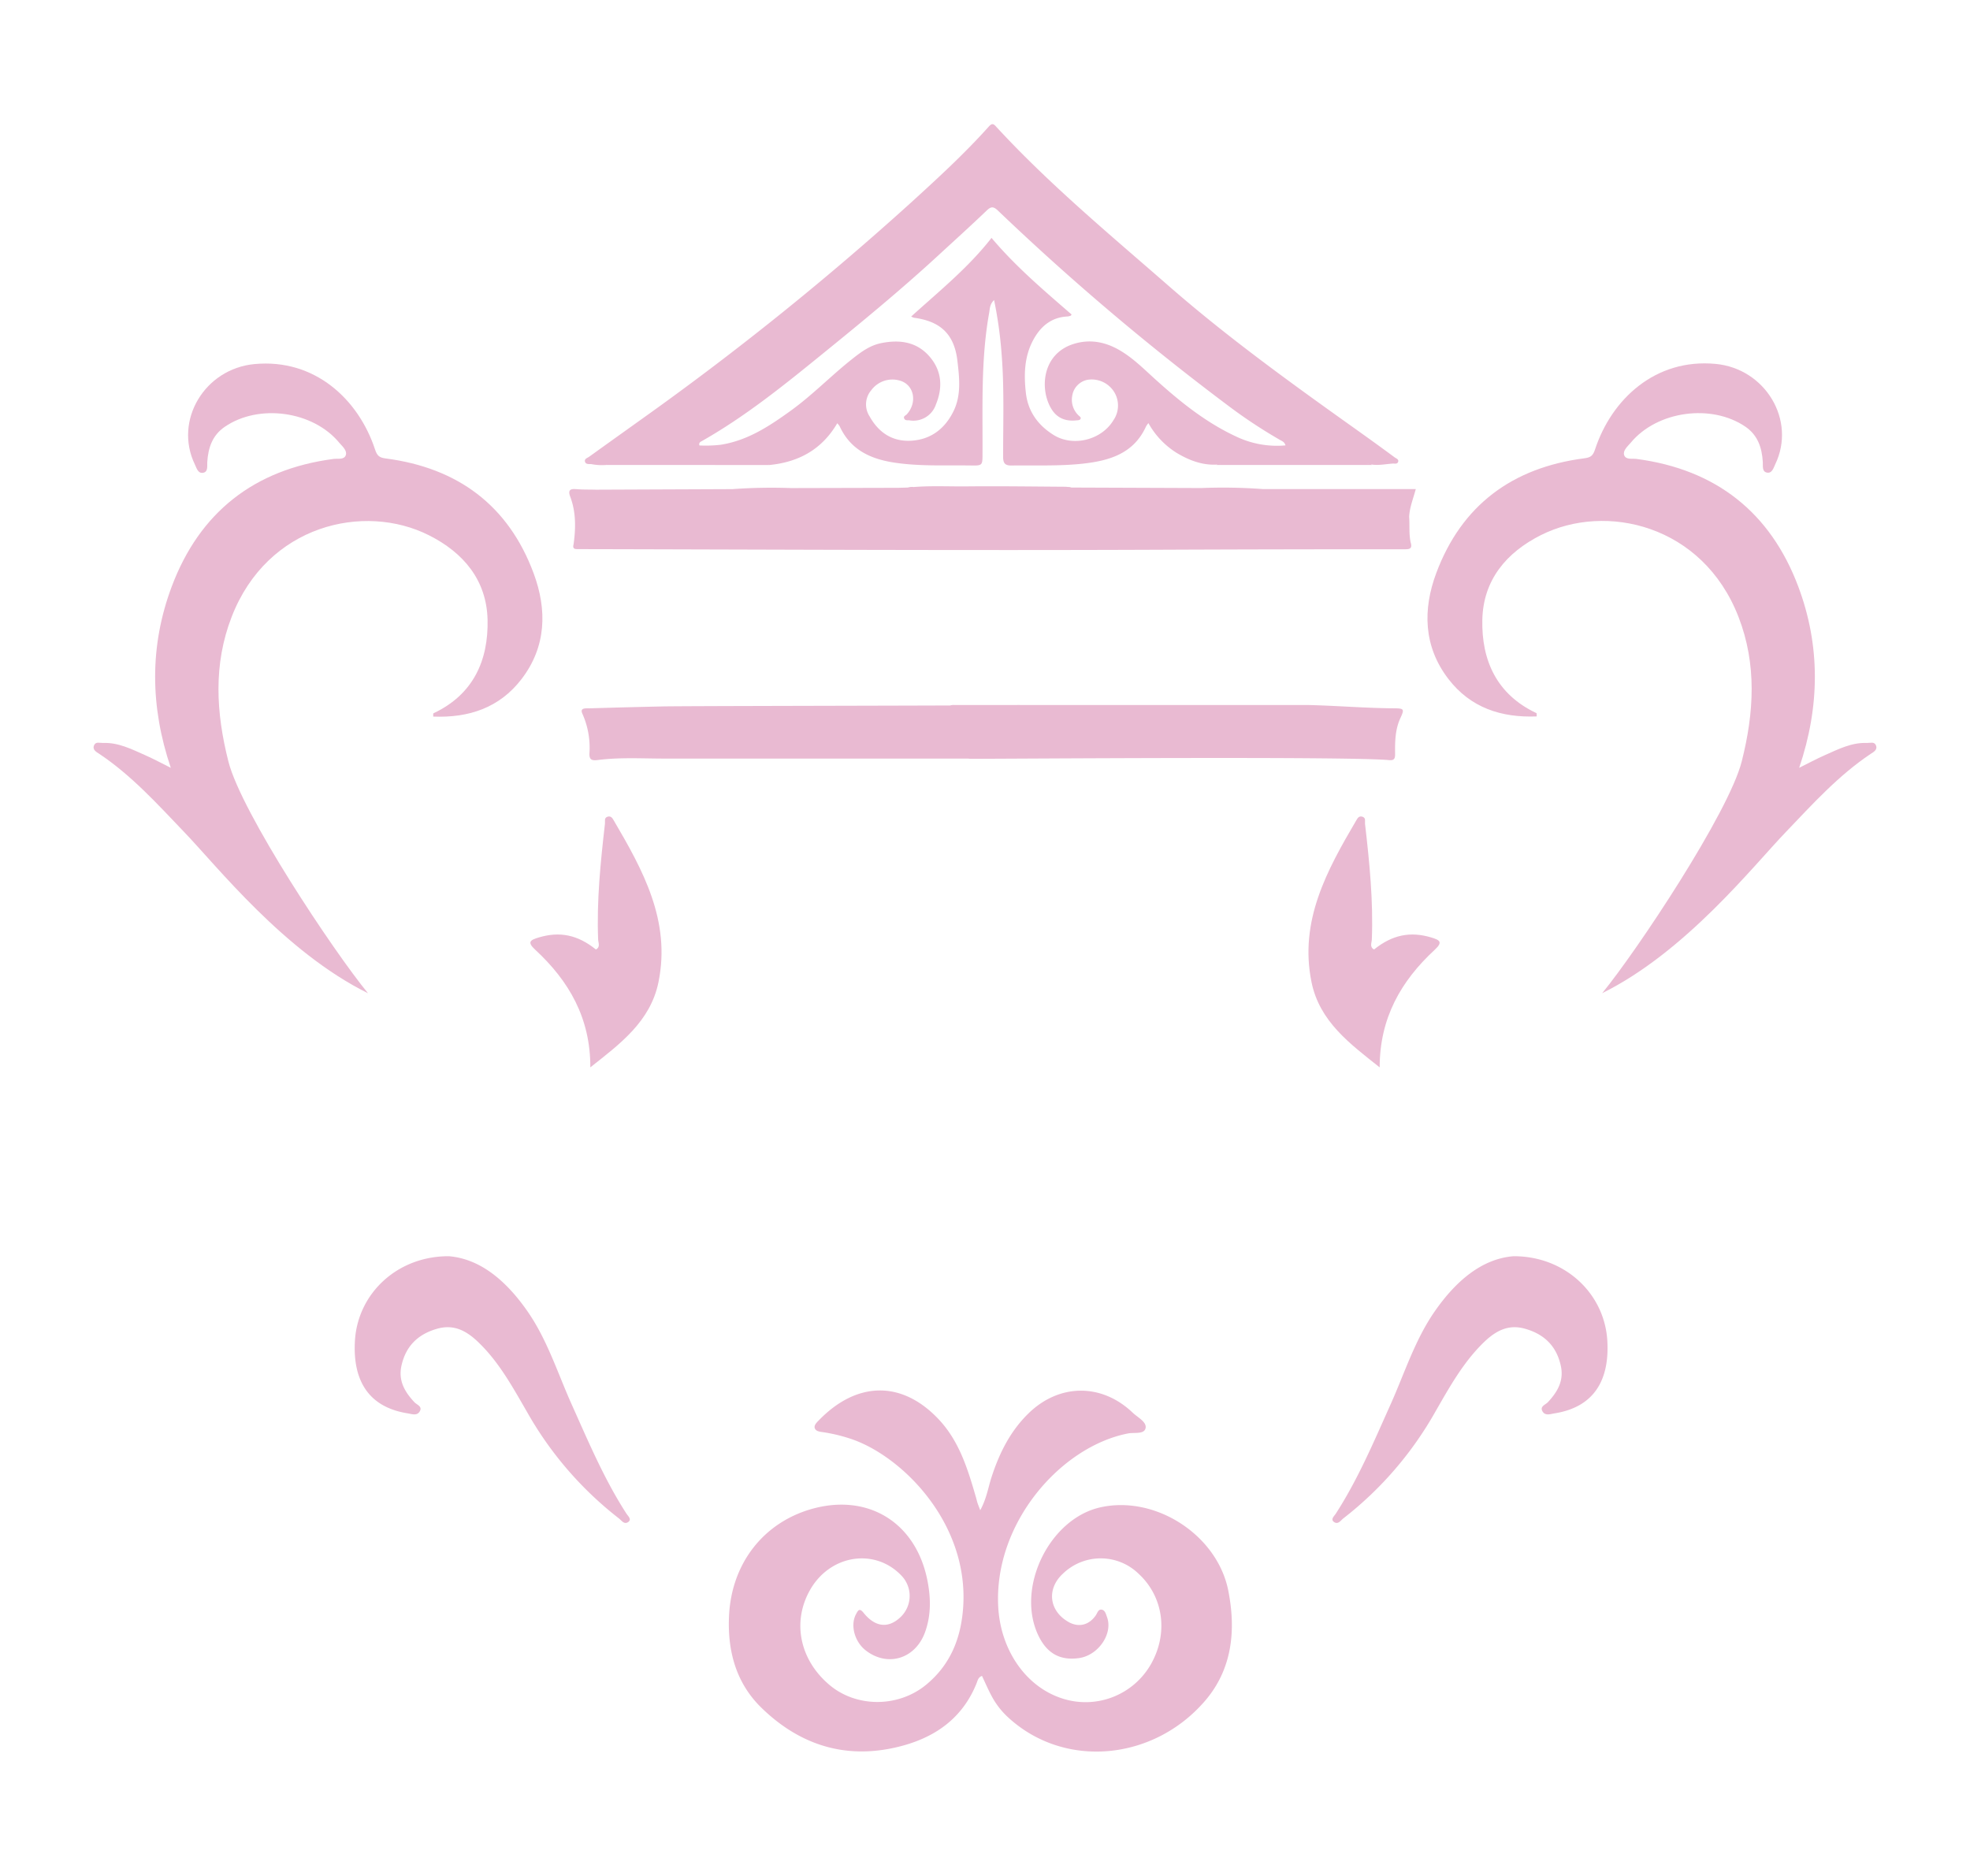 <svg id="Layer_1" data-name="Layer 1" xmlns="http://www.w3.org/2000/svg" viewBox="0 0 595.28 566.93"><defs><style>.cls-1{fill:#e9bad2;}</style></defs><path class="cls-1" d="M296.2,456.41c1.91-3.49,2.38-6.78,3.37-9.86,2.34-7.26,5.61-13.91,11.14-19.34,9.27-9.1,22.11-9.29,31.56-.28,1.5,1.43,4.24,2.77,3.9,4.62-.37,2-3.42,1.29-5.25,1.64-20.37,3.93-40.7,27.13-39.28,52.49.73,13,8.36,24.13,19.4,27.63A22.74,22.74,0,0,0,347.74,503c5.36-9.35,3.87-20.44-3.7-27.41a16.42,16.42,0,0,0-22.87,0c-4.92,4.55-4.21,11.13,1.57,14.51,3.12,1.83,6.29,1.09,8.37-1.92.48-.69.74-1.9,1.78-1.73s1.29,1.33,1.63,2.28c1.83,5-2.63,11.53-8.47,12.36s-9.87-1.52-12.45-7.17c-6.51-14.28,3.49-34.79,18.7-38.34,16.65-3.88,35.57,8.23,38.87,25.21,2.35,12,1.17,23.72-7.12,33.31-15.55,18-42.41,20.61-59.45,4.88a24,24,0,0,1-4.73-6c-1.17-2.1-2.11-4.34-3.14-6.5-1.14.39-1.31,1.39-1.61,2.16-4.67,11.7-14.21,17.39-25.76,19.73-15.14,3.07-28.34-1.59-39.3-12.29-7.74-7.55-10.26-17.31-9.77-27.73.75-15.87,10.38-28.09,24.77-32.27,17.31-5,31.92,4.13,35.25,21.92,1,5.26,1,10.42-.84,15.41-3,8-11.34,10.41-17.84,5.38-3.43-2.66-4.76-7.67-2.95-11,.62-1.14,1-1.94,2.26-.39,3.44,4.29,7.33,4.77,10.92,1.54a8.83,8.83,0,0,0,.76-12.53c-8-8.72-21.72-6.7-27.85,4.1-5.47,9.64-3.13,21.09,5.86,28.68,8.14,6.88,20.75,6.88,29.17,0,7.41-6.09,10.61-14.11,11.25-23.56,1.72-25.83-19.12-46.21-34.58-51a50.13,50.13,0,0,0-7.73-1.81c-.93-.12-2.19-.24-2.53-1.18s.65-1.82,1.33-2.52c11.32-11.59,24.76-12,35.84-.47,6.49,6.74,9.05,15.32,11.56,23.95.15.53.26,1.07.43,1.59S295.75,455.21,296.2,456.41Z"/><path class="cls-1" d="M55.54,251.33c-8-8.36-15.8-17-25.54-23.51-.85-.56-2.16-1.2-1.57-2.59.5-1.19,1.76-.66,2.69-.7,4.62-.19,8.63,1.87,12.68,3.66,2.58,1.14,5.07,2.49,7.81,3.85-6.27-18.52-6.44-36.87.28-54.77,8.41-22.42,24.89-35.4,48.84-38.57,1.31-.18,3.32.34,3.78-1.21.41-1.36-1.06-2.6-2-3.69C94.6,124.2,78.19,121.92,67.9,129c-3.75,2.56-5,6.36-5.27,10.65-.07,1.18.29,2.84-1.12,3.2-1.66.41-2.1-1.38-2.64-2.51-6.39-13.29,3-28.89,18-30.31,18.29-1.74,31.49,10.73,36.45,25.78.65,2,1.35,2.5,3.3,2.75,21.63,2.82,37,14.14,44.62,34.67,4.1,11,3.89,22.18-3.65,32-6.68,8.7-15.94,11.75-26.69,11.33,0-.6,0-1,.08-1,12-5.63,16.62-15.93,16.35-28.23-.27-12-7.28-20.32-17.72-25.57C110,151.88,80.76,158.59,70,186.43c-5.59,14.39-4.7,29-1,43.64,3.9,15.5,31.72,57.35,42.2,70.1C85.85,287.62,65.59,261.77,55.54,251.33Z"/><path class="cls-1" d="M421.41,214.06c-8.74-.05-17.48-.8-26.23-1-4.12,0-57.13,0-87,0a5.11,5.11,0,0,0-.82,0l-2,0c-9.18,0-15.68,0-17,0a3.62,3.62,0,0,0-1.25.14c-29.77.1-81.71.17-86.85.29q-11.17.24-22.36.58c-1,0-2.76-.17-1.91,1.64a25.18,25.18,0,0,1,2.12,12c-.08,1.92.79,2.16,2.32,2,6.62-.87,13.27-.48,19.91-.46,4.46,0,66.87,0,92.21,0a6.59,6.59,0,0,0,1,.07c12.06,0,114.22-.78,126.27.4,1.5.14,1.75-.56,1.74-1.83-.05-3.81,0-7.61,1.73-11.15C424.37,214.33,424.21,214.08,421.41,214.06Z"/><path class="cls-1" d="M135.61,379.64c9.56.78,17.35,7.46,23.67,16.49,6.14,8.77,9.25,18.95,13.59,28.57,5,11.15,9.77,22.46,16.46,32.79.44.68,1.68,1.7.45,2.51s-2-.57-2.85-1.19a107.69,107.69,0,0,1-27.75-32.24C155,419.36,151,412,145,406.08c-3.54-3.53-7.46-6.05-12.84-4.54-5.8,1.63-9.52,5.19-10.85,11.19-1,4.54,1,7.9,3.88,11,.76.83,2.65,1.31,1.56,2.94-.85,1.25-2.35.65-3.56.46-12.57-2-16.63-10.84-15.93-22.06C108.15,390.85,120.09,379.59,135.61,379.64Z"/><path class="cls-1" d="M457.33,379.64c-9.56.78-17.35,7.46-23.67,16.49-6.14,8.77-9.25,18.95-13.59,28.57-5,11.15-9.78,22.46-16.46,32.79-.44.68-1.69,1.7-.45,2.51s2-.57,2.84-1.19a107.72,107.72,0,0,0,27.76-32.24c4.15-7.21,8.2-14.53,14.18-20.49,3.54-3.53,7.46-6.05,12.83-4.54,5.81,1.63,9.53,5.19,10.86,11.19,1,4.54-1,7.9-3.88,11-.76.83-2.65,1.31-1.56,2.94.85,1.25,2.35.65,3.56.46,12.57-2,16.62-10.84,15.93-22.06C484.79,390.85,472.85,379.59,457.33,379.64Z"/><path class="cls-1" d="M178.38,322.57c.05-14.87-6.43-26.1-16.64-35.54-2.53-2.34-1.56-2.94,1.09-3.73,6.26-1.87,11.68-.83,17.23,3.64,1.43-.72.72-2.05.68-3-.46-11.72.72-23.34,2.06-35,.09-.76-.32-1.76.77-2.12s1.54.53,1.93,1.19c8.8,15,17.22,30.29,13.49,48.73C196.56,308.75,187.3,315.49,178.38,322.57Z"/><path class="cls-1" d="M539.74,251.33c8-8.36,15.8-17,25.54-23.51.85-.56,2.15-1.2,1.57-2.59-.51-1.19-1.76-.66-2.7-.7-4.62-.19-8.62,1.87-12.67,3.66-2.59,1.14-5.08,2.49-7.82,3.85,6.28-18.52,6.45-36.87-.27-54.77-8.42-22.42-24.89-35.4-48.84-38.57-1.31-.18-3.32.34-3.79-1.21-.4-1.36,1.07-2.6,2-3.69,7.94-9.6,24.36-11.88,34.65-4.85,3.75,2.56,5,6.36,5.26,10.65.08,1.18-.28,2.84,1.13,3.2,1.66.41,2.1-1.38,2.64-2.51,6.39-13.29-3-28.89-18-30.31-18.28-1.74-31.48,10.73-36.44,25.78-.65,2-1.35,2.5-3.31,2.75C457,141.33,441.68,152.65,434,173.18c-4.1,11-3.89,22.18,3.66,32,6.67,8.7,15.94,11.75,26.69,11.33,0-.6,0-1-.08-1-12-5.63-16.62-15.93-16.35-28.23.26-12,7.27-20.32,17.71-25.57,19.6-9.85,48.88-3.14,59.69,24.7,5.59,14.39,4.7,29,1,43.64-3.89,15.5-31.71,57.35-42.19,70.1C509.42,287.62,529.69,261.77,539.74,251.33Z"/><path class="cls-1" d="M416.9,322.57c0-14.87,6.42-26.1,16.64-35.54,2.52-2.34,1.56-2.94-1.09-3.73-6.26-1.87-11.69-.83-17.24,3.64-1.42-.72-.72-2.05-.68-3,.46-11.72-.71-23.34-2.06-35-.08-.76.33-1.76-.77-2.12s-1.53.53-1.92,1.19c-8.81,15-17.22,30.29-13.49,48.73C398.71,308.75,408,315.49,416.9,322.57Z"/><path class="cls-1" d="M183,140.52c.61-.6,1.37-.38,2.08-.38q22.69,0,45.4,0c.71,0,1.48-.21,2.08.39Z"/><path class="cls-1" d="M367.5,140.52c.6-.6,1.37-.39,2.07-.39H412.8c.63,0,1.31-.16,1.83.39Z"/><path class="cls-1" d="M425.81,156.15c.13-2.79,1.21-5.4,2-8.34H381.7a163.64,163.64,0,0,0-18.66-.32l-39.29-.15a2.73,2.73,0,0,0-1.1-.17,5.29,5.29,0,0,0-.8-.07c-9.86-.06-19.72-.21-29.58-.11-5.38.06-10.76-.23-16.13.19H276a4.11,4.11,0,0,0-1.67.16l-2.82.08L239,147.5a162.77,162.77,0,0,0-17.67.32l-41.23.17c-2-.05-4.06,0-6.07-.17s-2.37.57-1.71,2.32c1.76,4.68,1.67,9.5,1,14.35-.42,1.54.53,1.46,1.6,1.46,58.12.12,116.25.43,174.37.19q37.46-.16,74.91-.15c1.42,0,2.69.08,2.08-2C425.7,161.42,426,158.77,425.81,156.15Z"/><path class="cls-1" d="M421.46,138.24c-4.06-3-8.11-5.92-12.2-8.83-19.2-13.68-38.34-27.48-56.11-43S317.08,55.73,301,38.27c-.87-1-1.33-1-2.23,0-7.43,8.29-15.62,15.79-23.84,23.27A889.5,889.5,0,0,1,199,123c-6.95,5-14,10-20.93,15-.56.4-1.55.64-1.3,1.52s1.2.69,1.9.74a16.71,16.71,0,0,0,4.35.27,3.84,3.84,0,0,1,1.68-.17h46.2a4,4,0,0,1,1.68.16c8.78-.88,15.79-4.7,20.42-12.61a6.15,6.15,0,0,1,.72.9c3.25,7.08,9.22,9.89,16.55,11,7.68,1.16,15.37.75,23.06.86,3.58.06,3.55,0,3.56-3.63.07-14.18-.52-28.38,2-42.44.23-1.25.15-2.65,1.5-3.91A127,127,0,0,1,302.66,107c.83,10.37.44,20.75.46,31.13,0,1.9.63,2.58,2.54,2.55,7.22-.11,14.45.23,21.64-.57,8-.89,15.3-3.07,19-11.24a6.56,6.56,0,0,1,.72-1,24.72,24.72,0,0,0,8.54,9c3.66,2.19,7.54,3.71,11.9,3.55a3.82,3.82,0,0,1,1.68-.17H413a3.84,3.84,0,0,1,1.68.17c2.12.26,4.2-.2,6.3-.33.51,0,1.23.2,1.49-.49C422.74,138.85,422,138.6,421.46,138.24Zm-47.92-6.31c-9.37-4.35-17.26-10.78-24.84-17.66-3.3-3-6.47-6.15-10.35-8.41-4.46-2.61-9.23-3.48-14.2-1.83-9.58,3.2-10,14.22-6.23,19.88,1.73,2.61,4.36,3.48,7.42,3.12.38,0,.9-.07,1.09-.31.42-.54-.19-.85-.5-1.16a6.51,6.51,0,0,1-1.92-6,5.79,5.79,0,0,1,4.55-4.77,8,8,0,0,1,8.25,3.9,7.83,7.83,0,0,1-.35,8.29c-3.6,6-12.18,8.16-18.11,4.46-4.69-2.93-7.73-7.09-8.36-12.72-.62-5.45-.48-10.87,2.16-15.85,2.21-4.16,5.47-7,10.46-7.23a4.34,4.34,0,0,0,.91-.23c.06,0,.1-.12.3-.36-8.42-7.3-16.94-14.52-24.21-23.16-7,9-15.83,16.11-24.28,23.77a4.15,4.15,0,0,0,.86.37c7.89,1.05,12.16,4.87,13.11,13,.59,5.06,1.23,10.39-1.2,15.29-2.59,5.23-6.77,8.48-12.67,8.86-5.73.37-9.93-2.43-12.67-7.36a6.62,6.62,0,0,1,.54-7.93,7.93,7.93,0,0,1,8.49-2.9c4.4,1.16,5.52,6.54,2.24,10.2-.34.38-1.13.58-.81,1.28s.95.49,1.51.55a7.17,7.17,0,0,0,8.08-4.79c2.06-5,1.82-9.9-1.65-14.15-3.9-4.77-9.21-5.56-15-4.36-3.36.7-6,2.68-8.62,4.75-6.34,5-12,10.89-18.6,15.65s-13.05,9-21.15,10.29a39.82,39.82,0,0,1-6.45.21c-.23-.91.36-1.1.83-1.37,12.95-7.35,24.49-16.64,36-26C260,97.65,271.75,88,283,77.67c5-4.61,10.07-9.18,15-13.9,1.37-1.33,2.07-1.55,3.58-.1a758.83,758.83,0,0,0,69.13,58.62A152.64,152.64,0,0,0,386.86,133c.53.31,1.23.48,1.59,1.6A28.62,28.62,0,0,1,373.54,131.93Z"/></svg>